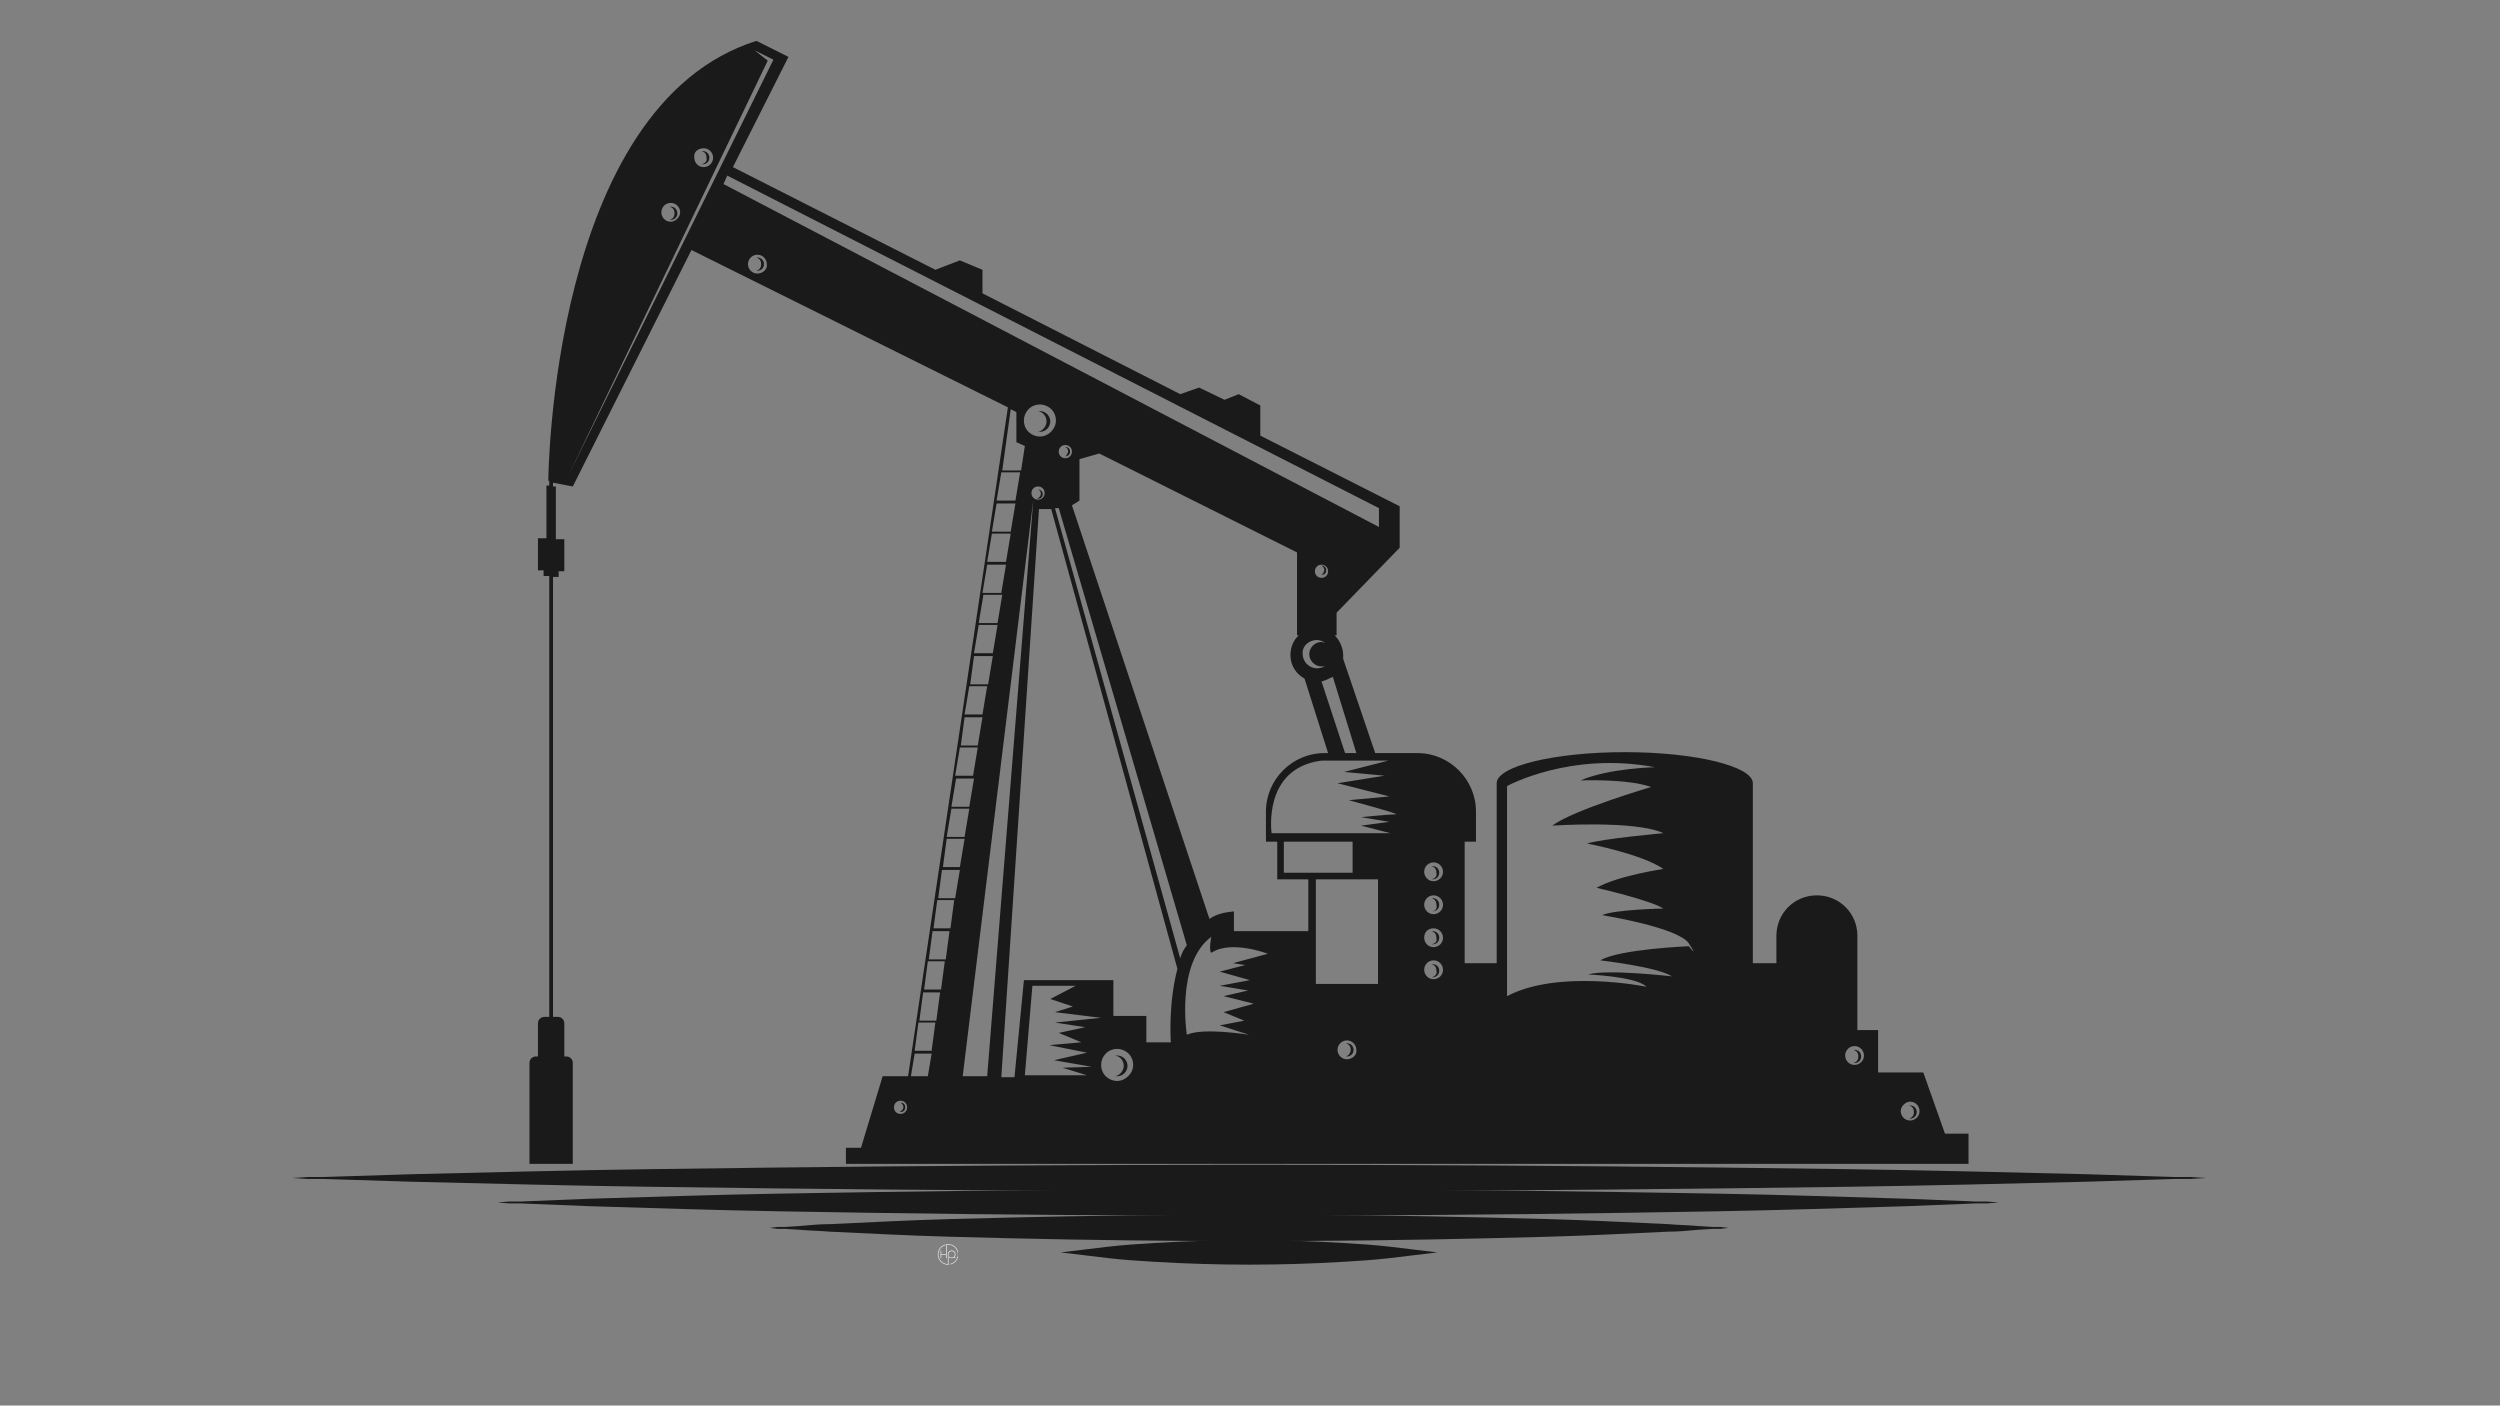 <svg xmlns="http://www.w3.org/2000/svg" xmlns:xlink="http://www.w3.org/1999/xlink" width="1366" zoomAndPan="magnify" viewBox="0 0 1024.5 576" height="768" preserveAspectRatio="xMidYMid meet" version="1.0"><rect x="0" y="0" width="1024.5" height="576" fill="#808080" stroke="none"/><defs><clipPath id="446c915c6d"><path d="M 384.309 509.836 L 392 509.836 L 392 518.082 L 384.309 518.082 Z M 384.309 509.836 " clip-rule="nonzero"/></clipPath><clipPath id="6982f3c222"><path d="M 385 509.836 L 392.555 509.836 L 392.555 518.082 L 385 518.082 Z M 385 509.836 " clip-rule="nonzero"/></clipPath><clipPath id="bdc2c17727"><path d="M 216 16.746 L 807 16.746 L 807 477 L 216 477 Z M 216 16.746 " clip-rule="nonzero"/></clipPath><clipPath id="588c11af8b"><path d="M 119.406 477 L 904 477 L 904 489 L 119.406 489 Z M 119.406 477 " clip-rule="nonzero"/></clipPath><clipPath id="91a9cc4d6d"><path d="M 434 508 L 590 508 L 590 518.254 L 434 518.254 Z M 434 508 " clip-rule="nonzero"/></clipPath></defs><g clip-path="url(#446c915c6d)"><path fill="#ffffff" d="M 390.004 512.703 C 390.887 512.703 391.324 513.332 391.324 514.059 C 391.324 514.766 390.887 515.402 390.004 515.402 C 389.488 515.402 389.121 515.188 388.906 514.859 L 388.906 515.227 C 389.164 515.473 389.531 515.629 390.004 515.629 C 390.441 515.629 390.801 515.492 391.055 515.27 L 391.441 515.641 L 391.59 515.488 L 391.199 515.109 C 391.438 514.816 391.559 514.43 391.559 514.059 C 391.562 513.215 391.043 512.477 390.004 512.477 C 388.977 512.477 388.457 513.211 388.449 514.031 C 388.449 514.039 388.449 514.051 388.449 514.059 L 388.449 518.059 C 386.277 518.016 384.527 516.238 384.527 514.059 C 384.527 512.227 385.766 510.68 387.449 510.207 L 387.449 509.977 C 385.645 510.457 384.309 512.105 384.309 514.059 C 384.309 516.387 386.203 518.281 388.531 518.281 C 388.578 518.281 388.629 518.281 388.676 518.277 L 388.676 514.059 L 388.68 514.059 C 388.68 514.051 388.68 514.039 388.68 514.031 C 388.68 513.277 389.223 512.703 390.004 512.703 Z M 390.004 512.703 " fill-opacity="1" fill-rule="nonzero"/></g><g clip-path="url(#6982f3c222)"><path fill="#ffffff" d="M 388.531 509.836 C 388.234 509.836 387.949 509.867 387.668 509.926 L 387.668 513.98 L 385.707 513.98 L 385.707 512.516 L 385.469 512.516 L 385.469 515.598 L 385.707 515.598 L 385.707 514.199 L 387.668 514.199 L 387.668 515.598 L 387.906 515.598 L 387.906 510.105 C 388.109 510.074 388.316 510.055 388.531 510.055 C 390.738 510.055 392.531 511.852 392.531 514.059 C 392.531 516.137 390.938 517.852 388.906 518.043 L 388.906 518.262 C 391.059 518.07 392.75 516.258 392.75 514.059 C 392.754 511.73 390.859 509.836 388.531 509.836 Z M 388.531 509.836 " fill-opacity="1" fill-rule="nonzero"/></g><path fill="#1a1a1a" d="M 436.195 187.004 C 437.738 187.004 438.508 186.23 438.508 185.074 C 438.508 183.914 437.738 183.145 436.578 183.145 C 436.578 183.145 436.195 183.145 436.195 183.145 C 436.965 183.145 437.738 183.914 437.738 185.074 C 437.352 186.23 436.965 187.004 436.195 187.004 Z M 436.195 187.004 " fill-opacity="1" fill-rule="nonzero"/><path fill="#1a1a1a" d="M 586.711 400.5 C 586.711 400.5 587.098 400.5 587.098 400.5 C 588.641 400.5 589.797 399.344 589.797 397.797 C 589.797 396.254 588.641 395.098 587.098 395.098 C 587.098 395.098 586.711 395.098 586.711 395.098 C 587.867 395.48 588.641 396.254 588.641 397.797 C 589.027 398.957 588.254 400.113 586.711 400.5 Z M 586.711 400.5 " fill-opacity="1" fill-rule="nonzero"/><path fill="#1a1a1a" d="M 274.484 90.102 C 274.484 90.102 274.871 90.102 274.871 90.102 C 276.414 90.102 277.57 88.941 277.57 87.398 C 277.57 85.855 276.414 84.695 274.871 84.695 C 274.871 84.695 274.484 84.695 274.484 84.695 C 275.641 85.082 276.414 85.855 276.414 87.398 C 276.414 88.941 275.641 89.715 274.484 90.102 Z M 274.484 90.102 " fill-opacity="1" fill-rule="nonzero"/><path fill="#1a1a1a" d="M 310.375 105.543 C 310.375 105.543 309.992 105.543 309.992 105.543 C 311.148 105.93 311.922 106.703 311.922 108.246 C 311.922 109.789 311.148 110.562 309.992 110.949 C 309.992 110.949 310.375 110.949 310.375 110.949 C 311.922 110.949 313.078 109.789 313.078 108.246 C 313.078 106.703 311.922 105.543 310.375 105.543 Z M 310.375 105.543 " fill-opacity="1" fill-rule="nonzero"/><path fill="#1a1a1a" d="M 457.805 432.543 C 457.422 432.543 457.422 432.543 457.035 432.543 C 458.965 432.93 460.508 434.477 460.508 436.793 C 460.508 438.723 458.965 440.652 457.035 441.039 C 457.422 441.039 457.422 441.039 457.805 441.039 C 460.121 441.039 462.051 439.109 462.051 436.793 C 462.051 434.477 460.121 432.543 457.805 432.543 Z M 457.805 432.543 " fill-opacity="1" fill-rule="nonzero"/><path fill="#1a1a1a" d="M 426.16 168.473 C 425.773 168.473 425.773 168.473 425.387 168.473 C 427.316 168.859 428.859 170.402 428.859 172.719 C 428.859 174.648 427.316 176.582 425.387 176.965 C 425.773 176.965 425.773 176.965 426.16 176.965 C 428.477 176.965 430.406 175.035 430.406 172.719 C 430.406 170.402 428.477 168.473 426.16 168.473 Z M 426.16 168.473 " fill-opacity="1" fill-rule="nonzero"/><path fill="#1a1a1a" d="M 551.977 427.527 C 551.977 427.527 551.59 427.527 551.59 427.527 C 552.75 427.91 553.52 428.684 553.52 430.227 C 553.52 431.387 552.75 432.543 551.59 432.93 C 551.59 432.93 551.977 432.93 551.977 432.93 C 553.52 432.93 554.68 431.773 554.68 430.227 C 554.68 428.684 553.52 427.527 551.977 427.527 Z M 551.977 427.527 " fill-opacity="1" fill-rule="nonzero"/><path fill="#1a1a1a" d="M 425 200.516 C 425.773 200.516 426.547 201.289 426.547 202.445 C 426.547 203.219 425.773 203.992 425 204.379 C 425 204.379 425.387 204.379 425.387 204.379 C 426.547 204.379 427.316 203.605 427.316 202.445 C 427.316 201.289 426.16 200.516 425 200.516 Z M 425 200.516 " fill-opacity="1" fill-rule="nonzero"/><g clip-path="url(#bdc2c17727)"><path fill="#1a1a1a" d="M 234.73 435.633 C 234.73 434.09 233.574 432.93 232.031 432.93 L 231.258 432.93 L 231.258 419.418 C 231.258 417.875 230.102 416.715 228.559 416.715 L 226.629 416.715 L 226.629 236.422 L 228.941 236.422 L 228.941 234.105 L 231.258 234.105 L 231.258 220.977 L 227.785 220.977 L 227.785 199.359 L 226.629 199.359 L 226.629 197.812 L 234.73 199.359 L 283.359 102.453 L 413.039 166.93 L 372.129 441.039 L 361.707 441.039 L 352.832 470.379 L 346.656 470.379 L 346.656 476.941 L 806.699 476.941 L 806.699 464.59 L 797.051 464.59 L 788.172 439.492 L 769.648 439.492 L 769.648 422.121 L 761.156 422.121 L 761.156 383.516 C 761.156 374.25 753.824 366.914 744.562 366.914 C 735.297 366.914 727.965 374.25 727.965 383.516 L 727.965 394.711 L 718.316 394.711 L 718.316 320.969 C 718.316 314.02 694.773 308.23 665.828 308.23 C 636.883 308.23 613.34 314.02 613.34 320.969 L 613.34 394.711 L 600.219 394.711 L 600.219 344.906 L 604.852 344.906 L 604.852 332.551 C 604.852 319.426 594.043 308.617 580.922 308.617 L 563.555 308.617 L 550.434 270.008 C 550.434 269.625 550.434 268.852 550.434 268.465 C 550.434 265.375 548.887 262.289 546.957 260.355 L 547.73 260.355 L 547.73 251.09 L 573.59 224.453 L 573.59 207.465 L 516.469 178.512 L 516.469 166.156 L 507.594 161.523 L 501.805 163.84 L 491.383 158.82 L 483.664 161.523 L 402.617 120.215 L 402.617 110.562 L 393.355 106.703 L 383.32 110.562 L 300.344 68.48 L 323.113 23.309 L 309.992 16.746 C 225.469 43.387 224.699 197.043 224.699 197.043 L 225.082 197.043 L 225.082 198.973 L 223.926 198.973 L 223.926 220.594 L 220.453 220.594 L 220.453 233.719 L 222.77 233.719 L 222.77 236.035 L 225.082 236.035 L 225.082 416.715 L 223.152 416.715 C 221.609 416.715 220.453 417.875 220.453 419.418 L 220.453 432.93 L 219.68 432.93 C 218.137 432.93 216.98 434.09 216.98 435.633 L 216.98 476.941 L 234.73 476.941 Z M 369.039 456.48 C 367.496 456.48 366.34 455.324 366.34 453.777 C 366.34 452.234 367.496 451.074 369.039 451.074 C 370.582 451.074 371.742 452.234 371.742 453.777 C 371.742 455.324 370.582 456.48 369.039 456.48 Z M 782.77 451.461 C 785.086 451.461 786.629 453.391 786.629 455.324 C 786.629 457.641 784.699 459.184 782.77 459.184 C 780.453 459.184 778.91 457.254 778.91 455.324 C 778.91 453.391 780.84 451.461 782.77 451.461 Z M 760 428.684 C 762.312 428.684 763.859 430.613 763.859 432.543 C 763.859 434.859 761.93 436.406 760 436.406 C 757.684 436.406 756.141 434.477 756.141 432.543 C 756.141 430.613 757.684 428.684 760 428.684 Z M 617.586 322.129 C 617.586 322.129 643.445 307.844 678.18 314.406 C 678.18 314.406 659.27 314.793 647.691 319.812 C 647.691 319.812 666.988 319.039 676.637 322.516 C 676.637 322.516 644.988 331.781 636.113 338.344 C 636.113 338.344 670.074 336.027 681.652 341.434 C 681.652 341.434 656.18 343.75 650.391 345.68 C 650.391 345.68 672.777 349.926 681.652 356.102 C 681.652 356.102 663.129 358.805 654.25 363.824 C 654.25 363.824 676.25 368.844 681.652 372.316 C 681.652 372.316 661.582 372.703 656.566 375.02 C 656.566 375.02 687.828 380.039 692.074 386.602 C 696.32 393.164 692.074 387.762 692.074 387.762 C 692.074 387.762 663.512 388.918 655.793 393.551 C 655.793 393.551 679.336 396.254 685.125 400.113 C 685.125 400.113 658.496 397.027 650.777 399.344 C 650.777 399.344 670.461 400.113 674.707 404.363 C 674.707 404.363 638.812 397.027 617.586 408.223 Z M 587.484 353.398 C 589.797 353.398 591.344 355.332 591.344 357.262 C 591.344 359.578 589.414 361.121 587.484 361.121 C 585.168 361.121 583.625 359.191 583.625 357.262 C 583.625 355.332 585.168 353.398 587.484 353.398 Z M 587.484 366.914 C 589.797 366.914 591.344 368.844 591.344 370.773 C 591.344 373.09 589.414 374.633 587.484 374.633 C 585.168 374.633 583.625 372.703 583.625 370.773 C 583.625 368.844 585.168 366.914 587.484 366.914 Z M 587.484 380.426 C 589.797 380.426 591.344 382.355 591.344 384.285 C 591.344 386.602 589.414 388.148 587.484 388.148 C 585.168 388.148 583.625 386.215 583.625 384.285 C 583.625 381.969 585.168 380.426 587.484 380.426 Z M 587.484 393.551 C 589.797 393.551 591.344 395.48 591.344 397.414 C 591.344 399.73 589.414 401.273 587.484 401.273 C 585.168 401.273 583.625 399.344 583.625 397.414 C 583.625 395.48 585.168 393.551 587.484 393.551 Z M 310.375 112.105 C 308.062 112.105 306.516 110.176 306.516 108.246 C 306.516 105.93 308.445 104.387 310.375 104.387 C 312.691 104.387 314.234 106.316 314.234 108.246 C 314.621 110.176 312.691 112.105 310.375 112.105 Z M 414.195 167.699 L 416.512 168.859 L 416.512 181.215 L 419.984 182.758 L 418.441 192.797 L 410.723 192.797 Z M 410.336 193.566 L 418.055 193.566 L 416.125 205.148 L 408.406 205.148 Z M 408.406 206.309 L 416.125 206.309 L 414.195 217.891 L 406.477 217.891 Z M 406.477 218.66 L 414.195 218.66 L 412.266 230.242 L 404.547 230.242 Z M 404.547 231.402 L 412.266 231.402 L 410.336 242.984 L 402.617 242.984 Z M 403.004 243.758 L 410.723 243.758 L 408.793 255.34 L 401.074 255.34 Z M 401.074 256.109 L 408.793 256.109 L 406.863 267.691 L 399.145 267.691 Z M 399.145 268.852 L 406.863 268.852 L 404.934 280.434 L 397.598 280.434 Z M 397.215 281.207 L 404.547 281.207 L 402.617 292.789 L 395.285 292.789 Z M 395.285 293.945 L 402.617 293.945 L 400.688 305.527 L 393.738 305.527 Z M 393.355 306.301 L 400.688 306.301 L 398.758 317.883 L 391.426 317.883 Z M 391.809 319.039 L 399.145 319.039 L 397.215 330.621 L 389.879 330.621 Z M 389.879 331.395 L 397.215 331.395 L 395.285 342.977 L 387.949 342.977 Z M 380.23 441.039 L 373.285 441.039 L 374.828 431.773 L 381.777 431.773 Z M 381.777 430.613 L 374.828 430.613 L 376.371 419.031 L 383.32 419.031 Z M 383.707 418.262 L 376.758 418.262 L 378.301 406.68 L 385.25 406.68 Z M 385.637 405.52 L 378.688 405.52 L 380.23 393.938 L 387.18 393.938 Z M 387.566 393.164 L 380.617 393.164 L 382.16 381.582 L 389.109 381.582 Z M 389.496 380.426 L 382.547 380.426 L 384.09 368.844 L 391.039 368.844 Z M 391.426 368.07 L 384.477 368.07 L 386.02 356.488 L 393.355 356.488 Z M 386.406 355.332 L 387.949 343.75 L 395.285 343.75 L 393.355 355.332 Z M 394.512 441.039 L 423.457 204.762 L 404.547 441.039 Z M 426.16 178.898 C 422.688 178.898 419.598 176.195 419.598 172.332 C 419.598 168.859 422.301 165.77 426.16 165.77 C 429.633 165.77 432.719 168.473 432.719 172.332 C 432.719 175.809 429.633 178.898 426.16 178.898 Z M 428.09 202.062 C 428.09 203.605 426.93 204.762 425.387 204.762 C 423.844 204.762 422.688 203.605 422.688 202.062 C 422.688 200.516 423.844 199.359 425.387 199.359 C 426.93 199.359 428.09 200.516 428.09 202.062 Z M 445.457 440.652 L 419.984 440.652 L 423.07 403.977 L 440.824 403.977 L 430.406 409.379 L 439.668 412.469 L 432.336 414.785 L 451.246 417.102 L 432.336 419.031 L 444.684 420.961 L 433.879 423.277 L 443.141 427.141 L 430.02 428.297 L 445.457 431.387 L 431.949 434.477 L 447.387 437.176 L 435.422 437.562 Z M 457.805 442.969 C 454.332 442.969 451.246 440.266 451.246 436.406 C 451.246 432.93 453.945 429.844 457.805 429.844 C 461.281 429.844 464.367 432.543 464.367 436.406 C 464.367 439.879 461.281 442.969 457.805 442.969 Z M 479.805 427.141 L 469.77 427.141 L 469.77 416.328 L 456.262 416.328 L 456.262 401.66 L 419.598 401.66 L 415.738 441.426 L 410.336 441.426 L 425.773 208.625 L 430.789 208.625 L 482.508 397.027 C 478.648 411.695 479.805 427.141 479.805 427.141 Z M 432.336 208.238 L 433.879 208.238 L 486.367 387.375 C 486.367 387.375 484.438 389.691 483.664 392.781 Z M 433.879 185.074 C 433.879 183.531 435.035 182.371 436.578 182.371 C 438.125 182.371 439.281 183.531 439.281 185.074 C 439.281 186.617 438.125 187.777 436.578 187.777 C 435.035 187.777 433.879 186.617 433.879 185.074 Z M 510.293 395.48 L 499.875 398.184 L 512.223 401.66 L 499.875 403.977 L 511.453 405.906 L 501.418 408.223 L 513.77 411.312 L 501.418 414.785 L 509.91 418.262 L 499.875 420.191 L 511.84 424.051 C 511.84 424.051 492.926 420.961 486.367 424.051 C 486.367 424.051 481.734 394.711 496.402 383.898 C 496.402 383.898 495.242 389.305 496.402 390.465 C 504.504 385.059 519.559 390.848 519.559 390.848 L 505.277 394.711 Z M 535.766 381.582 L 505.664 381.582 L 505.664 373.477 C 501.805 373.863 498.332 374.633 495.629 376.566 L 439.281 207.078 L 442.367 205.148 L 442.367 188.164 L 450.473 185.848 L 531.52 226.383 L 531.52 260.355 L 532.293 260.355 C 529.977 262.289 528.82 265.375 528.82 268.465 C 528.82 272.711 531.137 276.188 534.609 278.117 L 544.258 308.617 L 542.715 308.617 C 529.59 308.617 518.785 319.426 518.785 332.551 L 518.785 344.906 L 523.418 344.906 L 523.418 360.348 L 536.152 360.348 L 536.152 381.582 Z M 539.625 262.289 C 540.785 262.289 541.941 262.672 543.098 263.445 C 542.715 263.445 541.941 263.059 541.555 263.059 C 538.855 263.059 536.539 265.375 536.539 268.078 C 536.539 270.781 538.855 273.098 541.555 273.098 C 541.941 273.098 542.715 273.098 543.098 272.711 C 542.328 273.484 541.168 273.871 539.625 273.871 C 536.539 273.871 533.836 271.168 533.836 268.078 C 533.449 264.992 536.152 262.289 539.625 262.289 Z M 538.855 234.105 C 538.855 232.559 540.012 231.402 541.555 231.402 C 543.098 231.402 544.258 232.559 544.258 234.105 C 544.258 235.648 543.098 236.809 541.555 236.809 C 540.012 236.809 538.855 235.648 538.855 234.105 Z M 526.117 357.648 L 526.117 344.906 L 554.293 344.906 L 554.293 357.648 Z M 551.977 434.09 C 549.66 434.09 548.117 432.16 548.117 430.227 C 548.117 427.91 550.047 426.367 551.977 426.367 C 554.293 426.367 555.836 428.297 555.836 430.227 C 556.223 432.16 554.293 434.09 551.977 434.09 Z M 564.711 403.203 L 539.238 403.203 L 539.238 360.348 L 564.711 360.348 Z M 568.957 311.703 L 550.816 316.336 L 567.414 317.883 L 548.117 320.969 L 569.344 326.375 L 552.746 327.918 C 552.746 327.918 574.359 333.711 572.047 333.711 C 569.344 333.711 557.766 334.867 557.766 334.867 L 569.344 336.801 L 557.766 338.344 L 569.73 341.434 L 521.102 341.434 C 521.102 341.434 517.242 314.793 541.555 311.703 Z M 555.836 308.617 L 551.203 308.617 L 541.555 279.273 C 543.098 278.891 544.645 278.117 546.188 277.344 Z M 565.098 208.238 L 565.098 215.961 L 296.484 75.43 L 298.027 71.957 Z M 288.379 60.758 C 290.695 60.758 292.238 62.688 292.238 64.621 C 292.238 66.938 290.309 68.48 288.379 68.48 C 286.062 68.48 284.52 66.551 284.52 64.621 C 284.133 62.305 286.062 60.758 288.379 60.758 Z M 274.871 83.152 C 277.188 83.152 278.73 85.082 278.73 87.012 C 278.73 88.941 276.801 90.871 274.871 90.871 C 272.555 90.871 271.012 88.941 271.012 87.012 C 271.012 85.082 272.555 83.152 274.871 83.152 Z M 314.621 24.855 L 309.219 20.609 L 316.938 24.469 L 232.801 195.113 Z M 314.621 24.855 " fill-opacity="1" fill-rule="nonzero"/></g><path fill="#1a1a1a" d="M 782.383 458.41 C 782.383 458.41 782.77 458.41 782.77 458.41 C 784.312 458.41 785.473 457.254 785.473 455.707 C 785.473 454.164 784.312 453.008 782.77 453.008 C 782.77 453.008 782.383 453.008 782.383 453.008 C 783.543 453.391 784.312 454.164 784.312 455.707 C 784.312 457.254 783.543 458.023 782.383 458.41 Z M 782.383 458.41 " fill-opacity="1" fill-rule="nonzero"/><path fill="#1a1a1a" d="M 586.711 360.348 C 586.711 360.348 587.098 360.348 587.098 360.348 C 588.641 360.348 589.797 359.191 589.797 357.648 C 589.797 356.102 588.641 354.945 587.098 354.945 C 587.098 354.945 586.711 354.945 586.711 354.945 C 587.867 355.332 588.641 356.102 588.641 357.648 C 589.027 358.805 588.254 359.965 586.711 360.348 Z M 586.711 360.348 " fill-opacity="1" fill-rule="nonzero"/><path fill="#1a1a1a" d="M 759.613 435.633 C 759.613 435.633 760 435.633 760 435.633 C 761.543 435.633 762.699 434.477 762.699 432.93 C 762.699 431.387 761.543 430.227 760 430.227 C 760 430.227 759.613 430.227 759.613 430.227 C 760.77 430.613 761.543 431.387 761.543 432.93 C 761.543 434.477 760.77 435.246 759.613 435.633 Z M 759.613 435.633 " fill-opacity="1" fill-rule="nonzero"/><path fill="#1a1a1a" d="M 541.168 235.648 C 541.168 236.035 541.168 236.035 541.168 235.648 C 542.715 235.648 543.484 234.875 543.484 233.719 C 543.484 232.559 542.715 231.789 541.555 231.789 C 541.555 231.789 541.168 231.789 541.168 231.789 C 541.941 231.789 542.715 232.559 542.715 233.719 C 542.328 234.875 541.941 235.648 541.168 235.648 Z M 541.168 235.648 " fill-opacity="1" fill-rule="nonzero"/><path fill="#1a1a1a" d="M 586.711 386.988 C 586.711 386.988 587.098 386.988 587.098 386.988 C 588.641 386.988 589.797 385.832 589.797 384.285 C 589.797 382.742 588.641 381.582 587.098 381.582 C 587.098 381.582 586.711 381.582 586.711 381.582 C 587.867 381.969 588.641 382.742 588.641 384.285 C 589.027 385.832 588.254 386.602 586.711 386.988 Z M 586.711 386.988 " fill-opacity="1" fill-rule="nonzero"/><path fill="#1a1a1a" d="M 586.711 373.477 C 586.711 373.477 587.098 373.477 587.098 373.477 C 588.641 373.477 589.797 372.316 589.797 370.773 C 589.797 369.23 588.641 368.07 587.098 368.07 C 587.098 368.07 586.711 368.07 586.711 368.07 C 587.867 368.457 588.641 369.23 588.641 370.773 C 589.027 372.316 588.254 373.477 586.711 373.477 Z M 586.711 373.477 " fill-opacity="1" fill-rule="nonzero"/><path fill="#1a1a1a" d="M 287.605 67.32 C 287.605 67.32 287.992 67.32 287.992 67.32 C 289.535 67.32 290.695 66.164 290.695 64.621 C 290.695 63.074 289.535 61.918 287.992 61.918 C 287.992 61.918 287.605 61.918 287.605 61.918 C 288.766 62.305 289.535 63.074 289.535 64.621 C 289.922 66.164 288.766 66.938 287.605 67.32 Z M 287.605 67.32 " fill-opacity="1" fill-rule="nonzero"/><path fill="#1a1a1a" d="M 369.039 451.848 C 369.039 451.848 369.039 452.234 369.039 451.848 C 369.426 452.234 370.199 452.621 370.199 453.777 C 370.199 454.551 369.426 455.324 368.652 455.707 C 368.652 455.707 369.039 455.707 369.039 455.707 C 370.199 455.707 370.969 454.938 370.969 453.777 C 370.969 452.621 370.199 451.848 369.039 451.848 Z M 369.039 451.848 " fill-opacity="1" fill-rule="nonzero"/><g clip-path="url(#588c11af8b)"><path fill="#1a1a1a" d="M 897.781 482.348 L 891.605 482.348 L 879.254 481.961 L 854.941 481.191 C 838.73 480.805 822.137 480.418 805.926 480.031 C 773.121 479.258 740.703 478.875 707.898 478.488 C 642.672 477.715 577.062 477.328 511.84 477.328 C 446.613 477.328 381.004 477.715 315.781 478.488 C 282.977 478.875 250.555 479.258 217.75 480.031 C 201.543 480.418 184.945 480.805 168.734 481.191 L 144.422 481.961 L 132.07 482.348 L 125.895 482.348 L 119.723 482.734 L 125.895 483.121 L 132.07 483.121 L 144.422 483.508 L 168.734 484.277 C 184.945 484.664 201.543 485.051 217.75 485.438 C 250.555 486.207 282.977 486.594 315.781 486.98 C 381.004 487.754 446.613 488.141 511.84 488.141 C 577.062 488.141 642.672 487.754 707.898 486.98 C 740.703 486.594 773.121 486.207 805.926 485.438 C 822.137 485.051 838.73 484.664 854.941 484.277 L 879.254 483.508 L 891.605 483.121 L 897.781 483.121 L 903.957 482.734 Z M 897.781 482.348 " fill-opacity="1" fill-rule="nonzero"/></g><path fill="#1a1a1a" d="M 809.785 492.387 L 780.84 491.227 C 768.105 490.84 755.367 490.457 742.246 490.07 C 716.773 489.297 690.914 488.91 665.441 488.523 C 614.113 487.754 562.781 487.367 511.453 487.367 C 460.121 487.367 408.793 487.754 357.461 488.523 C 331.988 488.91 306.133 489.297 280.66 490.07 C 267.922 490.457 255.188 490.84 242.066 491.227 L 213.121 492.387 L 208.488 492.387 L 203.855 492.773 L 208.488 493.156 L 213.121 493.156 L 242.066 494.316 C 254.801 494.703 267.535 495.09 280.66 495.473 C 306.133 496.246 331.988 496.633 357.461 497.02 C 408.793 497.789 460.121 498.176 511.453 498.176 C 562.781 498.176 614.113 497.789 665.441 497.02 C 690.914 496.633 716.773 496.246 742.246 495.473 C 754.98 495.09 767.719 494.703 780.84 494.316 L 809.785 493.156 L 814.418 493.156 L 819.047 492.773 L 814.418 492.387 Z M 809.785 492.387 " fill-opacity="1" fill-rule="nonzero"/><path fill="#1a1a1a" d="M 702.109 502.809 L 695.934 502.422 C 691.688 502.039 687.828 502.039 683.582 501.652 C 675.477 501.266 667.371 500.879 658.883 500.492 C 642.672 499.723 626.078 499.336 609.867 498.949 C 577.062 498.176 544.258 497.789 511.84 497.789 C 479.031 497.789 446.227 498.176 413.809 498.949 C 397.598 499.336 381.004 499.723 364.793 500.492 C 356.691 500.879 348.586 501.266 340.094 501.652 C 335.848 501.652 331.988 502.039 327.742 502.422 L 321.57 502.809 L 318.48 502.809 L 315.395 503.195 L 318.48 503.582 L 321.57 503.582 L 327.742 503.969 C 331.988 504.355 335.848 504.355 340.094 504.738 C 348.199 505.125 356.305 505.512 364.793 505.898 C 381.004 506.672 397.598 507.055 413.809 507.441 C 446.613 508.215 479.418 508.602 511.84 508.602 C 544.645 508.602 577.449 508.215 609.867 507.441 C 626.078 507.055 642.672 506.672 658.883 505.898 C 666.988 505.512 675.09 505.125 683.582 504.738 C 687.828 504.738 691.688 504.355 695.934 503.969 L 702.109 503.582 L 705.195 503.582 L 708.281 503.195 L 705.195 502.809 Z M 702.109 502.809 " fill-opacity="1" fill-rule="nonzero"/><g clip-path="url(#91a9cc4d6d)"><path fill="#1a1a1a" d="M 569.73 510.918 C 563.168 510.145 556.992 509.758 550.434 509.371 C 537.695 508.602 524.574 508.215 511.84 508.215 C 499.102 508.215 485.98 508.602 473.242 509.371 C 466.684 509.758 460.508 510.145 453.945 510.918 C 450.859 511.305 447.387 511.688 444.297 512.074 C 441.211 512.461 437.738 512.848 434.648 513.234 C 437.738 513.621 441.211 514.004 444.297 514.391 C 447.387 514.777 450.859 515.164 453.945 515.551 C 460.508 516.32 466.684 516.707 473.242 517.094 C 485.98 517.867 499.102 518.254 511.84 518.254 C 524.574 518.254 537.695 517.867 550.434 517.094 C 556.992 516.707 563.168 516.32 569.73 515.551 C 572.816 515.164 576.289 514.777 579.379 514.391 C 582.465 514.004 585.938 513.621 589.027 513.234 C 585.938 512.848 582.465 512.461 579.379 512.074 C 576.289 511.688 572.816 511.305 569.73 510.918 Z M 569.73 510.918 " fill-opacity="1" fill-rule="nonzero"/></g></svg>